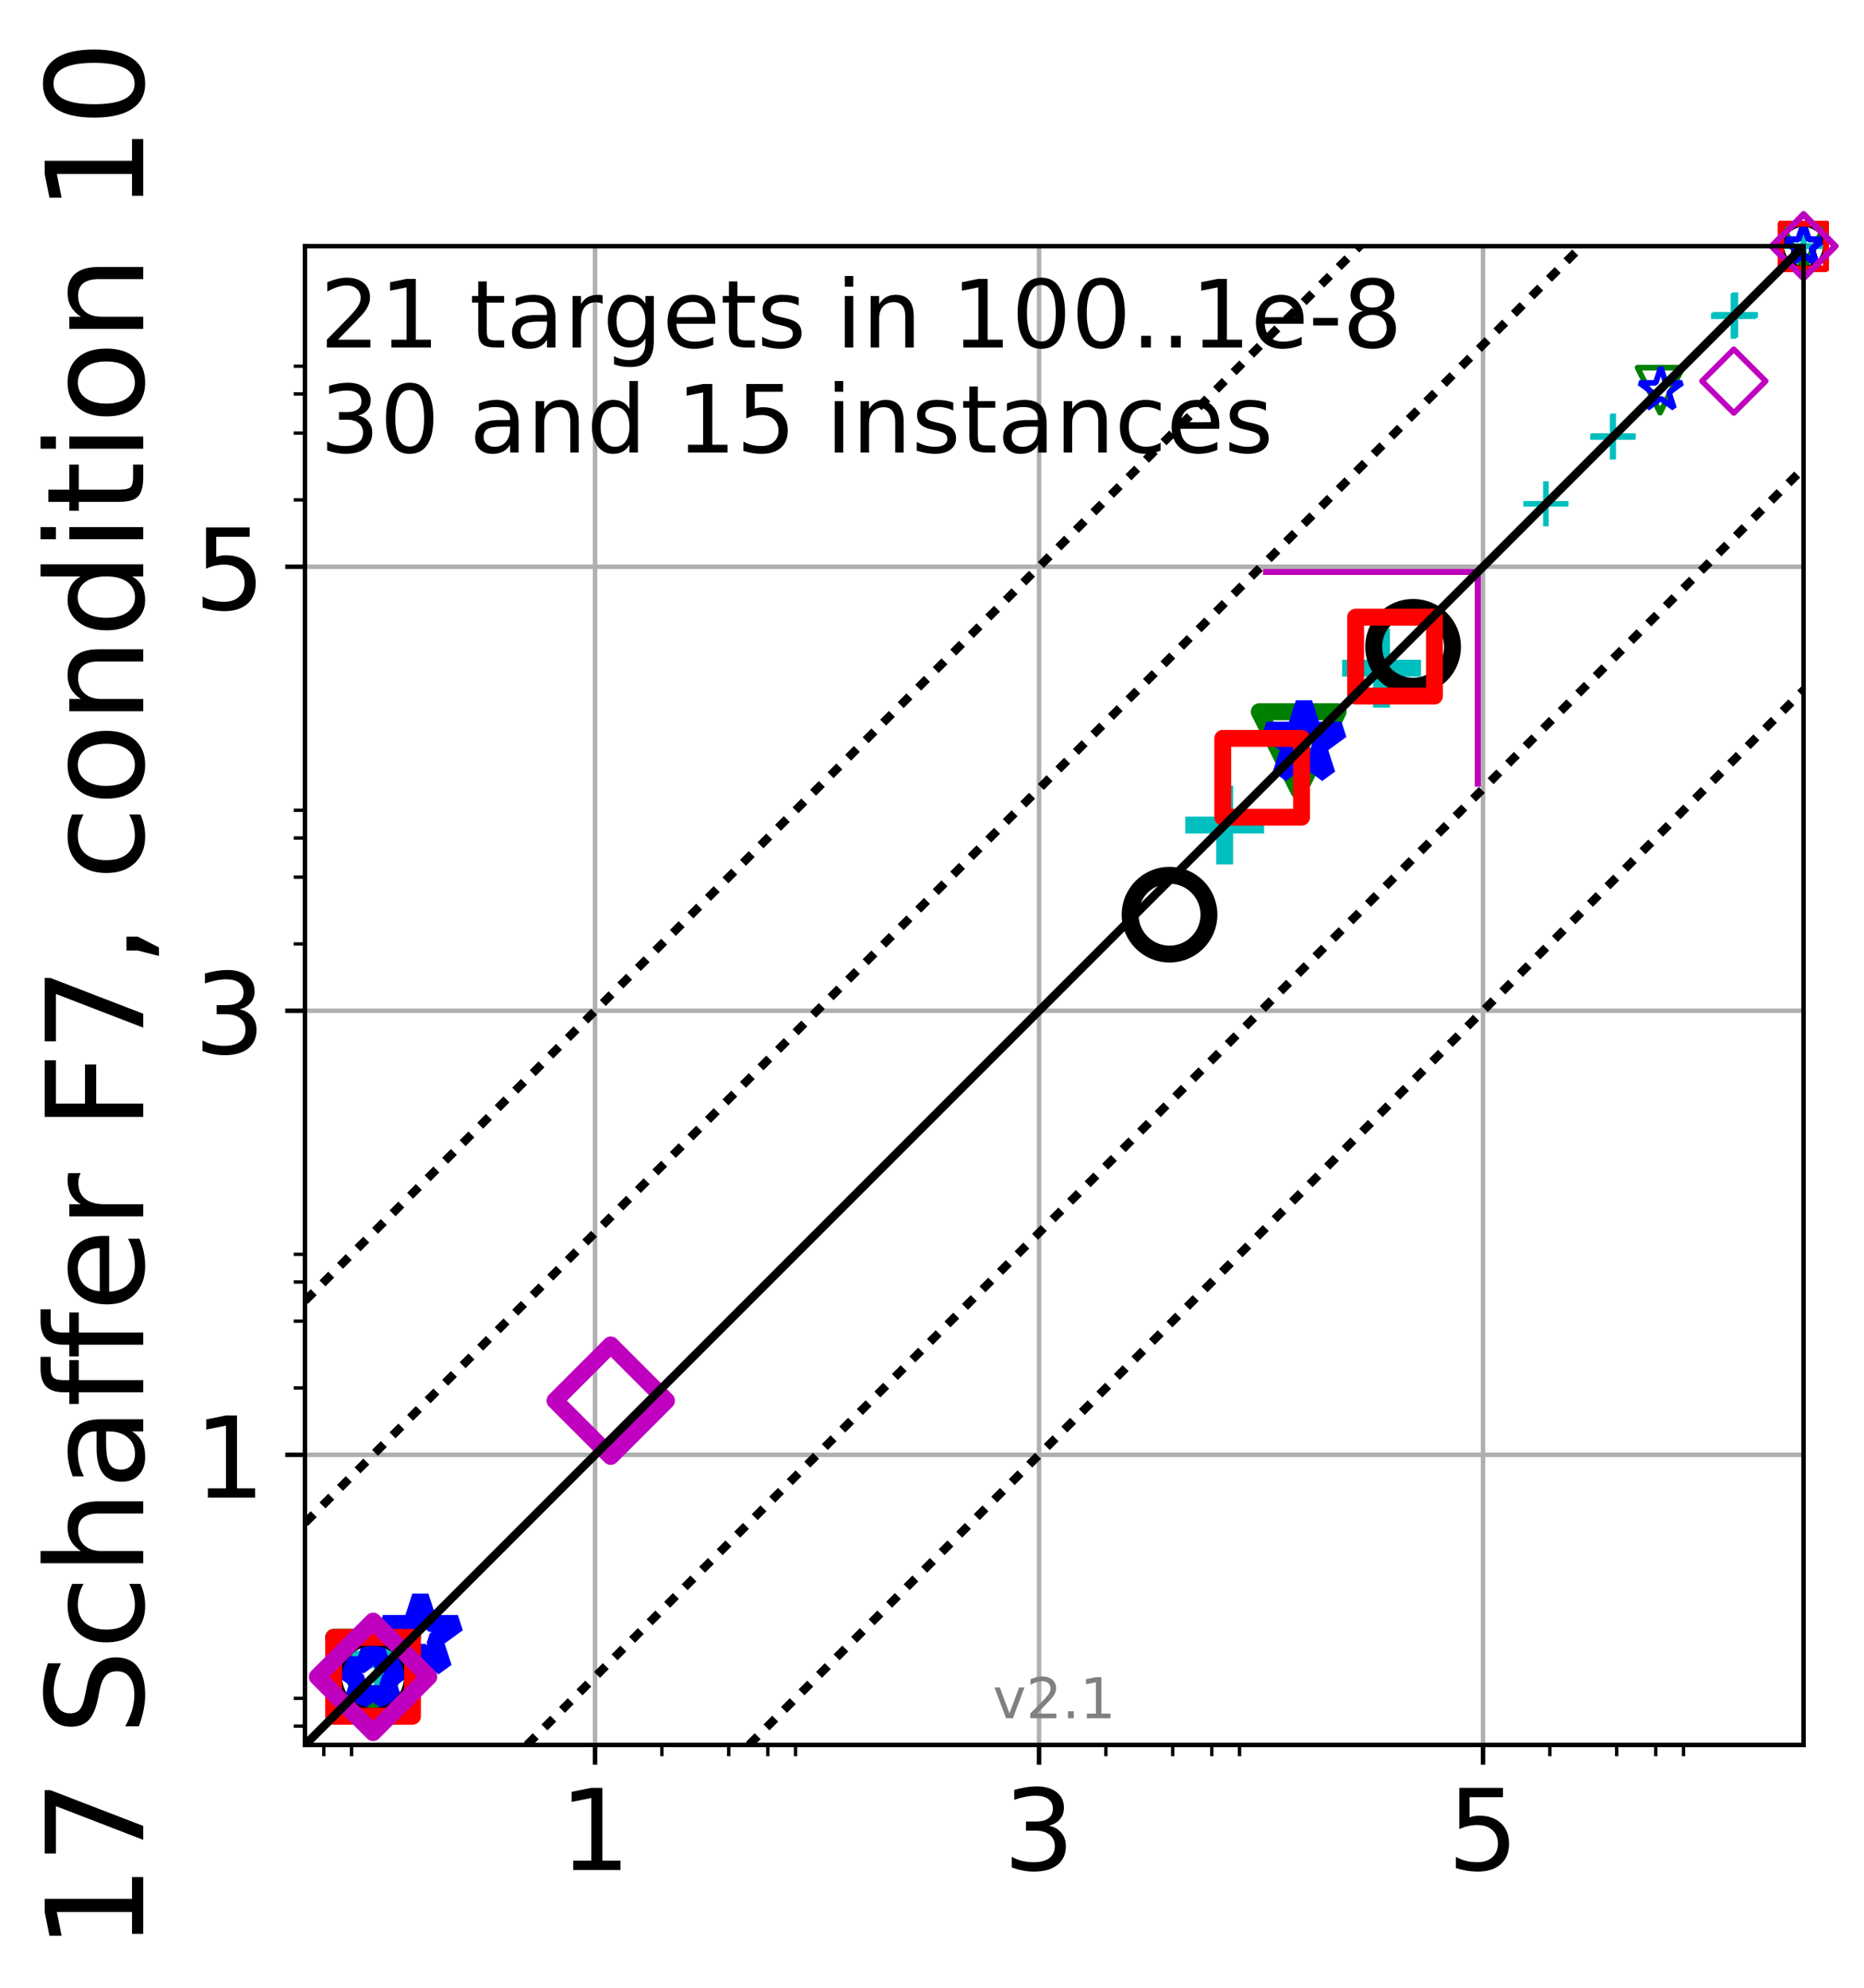<?xml version="1.0" encoding="utf-8" standalone="no"?>
<!DOCTYPE svg PUBLIC "-//W3C//DTD SVG 1.1//EN"
  "http://www.w3.org/Graphics/SVG/1.1/DTD/svg11.dtd">
<!-- Created with matplotlib (http://matplotlib.org/) -->
<svg height="353pt" version="1.1" viewBox="0 0 331 353" width="331pt" xmlns="http://www.w3.org/2000/svg" xmlns:xlink="http://www.w3.org/1999/xlink">
 <defs>
  <style type="text/css">
*{stroke-linecap:butt;stroke-linejoin:round;}
  </style>
 </defs>
 <g id="figure_1">
  <g id="patch_1">
   <path d="M 0 353.539 
L 331.464 353.539 
L 331.464 0 
L 0 0 
z
" style="fill:#ffffff;"/>
  </g>
  <g id="axes_1">
   <g id="patch_2">
    <path d="M 54.153 309.825 
L 320.264 309.825 
L 320.264 43.713 
L 54.153 43.713 
z
" style="fill:#ffffff;"/>
   </g>
   <g id="line2d_1">
    <path clip-path="url(#pc242ec0589)" d="M 262.672 138.899 
L 262.672 101.282 
" style="fill:none;stroke:#00bfbf;stroke-linecap:square;stroke-width:1.5;"/>
   </g>
   <g id="line2d_2">
    <path clip-path="url(#pc242ec0589)" d="M 225.056 101.282 
L 262.672 101.282 
" style="fill:none;stroke:#00bfbf;stroke-linecap:square;stroke-width:1.5;"/>
   </g>
   <g id="line2d_3">
    <path clip-path="url(#pc242ec0589)" d="M 262.667 138.912 
L 262.667 101.295 
" style="fill:none;stroke:#008000;stroke-linecap:square;stroke-width:1.5;"/>
   </g>
   <g id="line2d_4">
    <path clip-path="url(#pc242ec0589)" d="M 225.051 101.295 
L 262.667 101.295 
" style="fill:none;stroke:#008000;stroke-linecap:square;stroke-width:1.5;"/>
   </g>
   <g id="line2d_5">
    <path clip-path="url(#pc242ec0589)" d="M 262.685 138.93 
L 262.685 101.314 
" style="fill:none;stroke:#0000ff;stroke-linecap:square;stroke-width:1.5;"/>
   </g>
   <g id="line2d_6">
    <path clip-path="url(#pc242ec0589)" d="M 225.069 101.314 
L 262.685 101.314 
" style="fill:none;stroke:#0000ff;stroke-linecap:square;stroke-width:1.5;"/>
   </g>
   <g id="line2d_7">
    <path clip-path="url(#pc242ec0589)" d="M 262.686 138.924 
L 262.686 101.308 
" style="fill:none;stroke:#000000;stroke-linecap:square;stroke-width:1.5;"/>
   </g>
   <g id="line2d_8">
    <path clip-path="url(#pc242ec0589)" d="M 225.07 101.308 
L 262.686 101.308 
" style="fill:none;stroke:#000000;stroke-linecap:square;stroke-width:1.5;"/>
   </g>
   <g id="line2d_9">
    <path clip-path="url(#pc242ec0589)" d="M 262.68 138.913 
L 262.68 101.297 
" style="fill:none;stroke:#ff0000;stroke-linecap:square;stroke-width:1.5;"/>
   </g>
   <g id="line2d_10">
    <path clip-path="url(#pc242ec0589)" d="M 225.064 101.297 
L 262.68 101.297 
" style="fill:none;stroke:#ff0000;stroke-linecap:square;stroke-width:1.5;"/>
   </g>
   <g id="line2d_11">
    <path clip-path="url(#pc242ec0589)" d="M 262.681 138.926 
L 262.681 101.31 
" style="fill:none;stroke:#bf00bf;stroke-linecap:square;stroke-width:1.5;"/>
   </g>
   <g id="line2d_12">
    <path clip-path="url(#pc242ec0589)" d="M 225.065 101.31 
L 262.681 101.31 
" style="fill:none;stroke:#bf00bf;stroke-linecap:square;stroke-width:1.5;"/>
   </g>
   <g id="matplotlib.axis_1">
    <g id="xtick_1">
     <g id="line2d_13">
      <path clip-path="url(#pc242ec0589)" d="M 105.669 309.825 
L 105.669 43.713 
" style="fill:none;stroke:#b0b0b0;stroke-linecap:square;stroke-width:0.8;"/>
     </g>
     <g id="line2d_14">
      <defs>
       <path d="M 0 0 
L 0 3.5 
" id="m152aec71dd" style="stroke:#000000;stroke-width:0.8;"/>
      </defs>
      <g>
       <use style="stroke:#000000;stroke-width:0.8;" x="105.669" xlink:href="#m152aec71dd" y="309.825"/>
      </g>
     </g>
     <g id="text_1">
      <!-- 1 -->
      <defs>
       <path d="M 12.406 8.297 
L 28.516 8.297 
L 28.516 63.922 
L 10.984 60.406 
L 10.984 69.391 
L 28.422 72.906 
L 38.281 72.906 
L 38.281 8.297 
L 54.391 8.297 
L 54.391 0 
L 12.406 0 
z
" id="DejaVuSans-31"/>
      </defs>
      <g transform="translate(99.306 332.022)scale(0.2 -0.2)">
       <use xlink:href="#DejaVuSans-31"/>
      </g>
     </g>
    </g>
    <g id="xtick_2">
     <g id="line2d_15">
      <path clip-path="url(#pc242ec0589)" d="M 184.509 309.825 
L 184.509 43.713 
" style="fill:none;stroke:#b0b0b0;stroke-linecap:square;stroke-width:0.8;"/>
     </g>
     <g id="line2d_16">
      <g>
       <use style="stroke:#000000;stroke-width:0.8;" x="184.509" xlink:href="#m152aec71dd" y="309.825"/>
      </g>
     </g>
     <g id="text_2">
      <!-- 3 -->
      <defs>
       <path d="M 40.578 39.312 
Q 47.656 37.797 51.625 33 
Q 55.609 28.219 55.609 21.188 
Q 55.609 10.406 48.188 4.484 
Q 40.766 -1.422 27.094 -1.422 
Q 22.516 -1.422 17.656 -0.516 
Q 12.797 0.391 7.625 2.203 
L 7.625 11.719 
Q 11.719 9.328 16.594 8.109 
Q 21.484 6.891 26.812 6.891 
Q 36.078 6.891 40.938 10.547 
Q 45.797 14.203 45.797 21.188 
Q 45.797 27.641 41.281 31.266 
Q 36.766 34.906 28.719 34.906 
L 20.219 34.906 
L 20.219 43.016 
L 29.109 43.016 
Q 36.375 43.016 40.234 45.922 
Q 44.094 48.828 44.094 54.297 
Q 44.094 59.906 40.109 62.906 
Q 36.141 65.922 28.719 65.922 
Q 24.656 65.922 20.016 65.031 
Q 15.375 64.156 9.812 62.312 
L 9.812 71.094 
Q 15.438 72.656 20.344 73.438 
Q 25.25 74.219 29.594 74.219 
Q 40.828 74.219 47.359 69.109 
Q 53.906 64.016 53.906 55.328 
Q 53.906 49.266 50.438 45.094 
Q 46.969 40.922 40.578 39.312 
" id="DejaVuSans-33"/>
      </defs>
      <g transform="translate(178.146 332.022)scale(0.2 -0.2)">
       <use xlink:href="#DejaVuSans-33"/>
      </g>
     </g>
    </g>
    <g id="xtick_3">
     <g id="line2d_17">
      <path clip-path="url(#pc242ec0589)" d="M 263.349 309.825 
L 263.349 43.713 
" style="fill:none;stroke:#b0b0b0;stroke-linecap:square;stroke-width:0.8;"/>
     </g>
     <g id="line2d_18">
      <g>
       <use style="stroke:#000000;stroke-width:0.8;" x="263.349" xlink:href="#m152aec71dd" y="309.825"/>
      </g>
     </g>
     <g id="text_3">
      <!-- 5 -->
      <defs>
       <path d="M 10.797 72.906 
L 49.516 72.906 
L 49.516 64.594 
L 19.828 64.594 
L 19.828 46.734 
Q 21.969 47.469 24.109 47.828 
Q 26.266 48.188 28.422 48.188 
Q 40.625 48.188 47.75 41.5 
Q 54.891 34.812 54.891 23.391 
Q 54.891 11.625 47.562 5.094 
Q 40.234 -1.422 26.906 -1.422 
Q 22.312 -1.422 17.547 -0.641 
Q 12.797 0.141 7.719 1.703 
L 7.719 11.625 
Q 12.109 9.234 16.797 8.062 
Q 21.484 6.891 26.703 6.891 
Q 35.156 6.891 40.078 11.328 
Q 45.016 15.766 45.016 23.391 
Q 45.016 31 40.078 35.438 
Q 35.156 39.891 26.703 39.891 
Q 22.75 39.891 18.812 39.016 
Q 14.891 38.141 10.797 36.281 
z
" id="DejaVuSans-35"/>
      </defs>
      <g transform="translate(256.986 332.022)scale(0.2 -0.2)">
       <use xlink:href="#DejaVuSans-35"/>
      </g>
     </g>
    </g>
    <g id="xtick_4">
     <g id="line2d_19">
      <defs>
       <path d="M 0 0 
L 0 2 
" id="md5c4f87f96" style="stroke:#000000;stroke-width:0.6;"/>
      </defs>
      <g>
       <use style="stroke:#000000;stroke-width:0.6;" x="57.503" xlink:href="#md5c4f87f96" y="309.825"/>
      </g>
     </g>
    </g>
    <g id="xtick_5">
     <g id="line2d_20">
      <g>
       <use style="stroke:#000000;stroke-width:0.6;" x="62.428" xlink:href="#md5c4f87f96" y="309.825"/>
      </g>
     </g>
    </g>
    <g id="xtick_6">
     <g id="line2d_21">
      <g>
       <use style="stroke:#000000;stroke-width:0.6;" x="117.535" xlink:href="#md5c4f87f96" y="309.825"/>
      </g>
     </g>
    </g>
    <g id="xtick_7">
     <g id="line2d_22">
      <g>
       <use style="stroke:#000000;stroke-width:0.6;" x="129.402" xlink:href="#md5c4f87f96" y="309.825"/>
      </g>
     </g>
    </g>
    <g id="xtick_8">
     <g id="line2d_23">
      <g>
       <use style="stroke:#000000;stroke-width:0.6;" x="136.343" xlink:href="#md5c4f87f96" y="309.825"/>
      </g>
     </g>
    </g>
    <g id="xtick_9">
     <g id="line2d_24">
      <g>
       <use style="stroke:#000000;stroke-width:0.6;" x="141.268" xlink:href="#md5c4f87f96" y="309.825"/>
      </g>
     </g>
    </g>
    <g id="xtick_10">
     <g id="line2d_25">
      <g>
       <use style="stroke:#000000;stroke-width:0.6;" x="196.375" xlink:href="#md5c4f87f96" y="309.825"/>
      </g>
     </g>
    </g>
    <g id="xtick_11">
     <g id="line2d_26">
      <g>
       <use style="stroke:#000000;stroke-width:0.6;" x="208.242" xlink:href="#md5c4f87f96" y="309.825"/>
      </g>
     </g>
    </g>
    <g id="xtick_12">
     <g id="line2d_27">
      <g>
       <use style="stroke:#000000;stroke-width:0.6;" x="215.183" xlink:href="#md5c4f87f96" y="309.825"/>
      </g>
     </g>
    </g>
    <g id="xtick_13">
     <g id="line2d_28">
      <g>
       <use style="stroke:#000000;stroke-width:0.6;" x="220.108" xlink:href="#md5c4f87f96" y="309.825"/>
      </g>
     </g>
    </g>
    <g id="xtick_14">
     <g id="line2d_29">
      <g>
       <use style="stroke:#000000;stroke-width:0.6;" x="275.215" xlink:href="#md5c4f87f96" y="309.825"/>
      </g>
     </g>
    </g>
    <g id="xtick_15">
     <g id="line2d_30">
      <g>
       <use style="stroke:#000000;stroke-width:0.6;" x="287.082" xlink:href="#md5c4f87f96" y="309.825"/>
      </g>
     </g>
    </g>
    <g id="xtick_16">
     <g id="line2d_31">
      <g>
       <use style="stroke:#000000;stroke-width:0.6;" x="294.023" xlink:href="#md5c4f87f96" y="309.825"/>
      </g>
     </g>
    </g>
    <g id="xtick_17">
     <g id="line2d_32">
      <g>
       <use style="stroke:#000000;stroke-width:0.6;" x="298.949" xlink:href="#md5c4f87f96" y="309.825"/>
      </g>
     </g>
    </g>
   </g>
   <g id="matplotlib.axis_2">
    <g id="ytick_1">
     <g id="line2d_33">
      <path clip-path="url(#pc242ec0589)" d="M 54.153 258.309 
L 320.264 258.309 
" style="fill:none;stroke:#b0b0b0;stroke-linecap:square;stroke-width:0.8;"/>
     </g>
     <g id="line2d_34">
      <defs>
       <path d="M 0 0 
L -3.5 0 
" id="m7bc0beac89" style="stroke:#000000;stroke-width:0.8;"/>
      </defs>
      <g>
       <use style="stroke:#000000;stroke-width:0.8;" x="54.153" xlink:href="#m7bc0beac89" y="258.309"/>
      </g>
     </g>
     <g id="text_4">
      <!-- 1 -->
      <g transform="translate(34.428 265.908)scale(0.2 -0.2)">
       <use xlink:href="#DejaVuSans-31"/>
      </g>
     </g>
    </g>
    <g id="ytick_2">
     <g id="line2d_35">
      <path clip-path="url(#pc242ec0589)" d="M 54.153 179.469 
L 320.264 179.469 
" style="fill:none;stroke:#b0b0b0;stroke-linecap:square;stroke-width:0.8;"/>
     </g>
     <g id="line2d_36">
      <g>
       <use style="stroke:#000000;stroke-width:0.8;" x="54.153" xlink:href="#m7bc0beac89" y="179.469"/>
      </g>
     </g>
     <g id="text_5">
      <!-- 3 -->
      <g transform="translate(34.428 187.068)scale(0.2 -0.2)">
       <use xlink:href="#DejaVuSans-33"/>
      </g>
     </g>
    </g>
    <g id="ytick_3">
     <g id="line2d_37">
      <path clip-path="url(#pc242ec0589)" d="M 54.153 100.629 
L 320.264 100.629 
" style="fill:none;stroke:#b0b0b0;stroke-linecap:square;stroke-width:0.8;"/>
     </g>
     <g id="line2d_38">
      <g>
       <use style="stroke:#000000;stroke-width:0.8;" x="54.153" xlink:href="#m7bc0beac89" y="100.629"/>
      </g>
     </g>
     <g id="text_6">
      <!-- 5 -->
      <g transform="translate(34.428 108.228)scale(0.2 -0.2)">
       <use xlink:href="#DejaVuSans-35"/>
      </g>
     </g>
    </g>
    <g id="ytick_4">
     <g id="line2d_39">
      <defs>
       <path d="M 0 0 
L -2 0 
" id="mac10d18bbb" style="stroke:#000000;stroke-width:0.6;"/>
      </defs>
      <g>
       <use style="stroke:#000000;stroke-width:0.6;" x="54.153" xlink:href="#mac10d18bbb" y="306.475"/>
      </g>
     </g>
    </g>
    <g id="ytick_5">
     <g id="line2d_40">
      <g>
       <use style="stroke:#000000;stroke-width:0.6;" x="54.153" xlink:href="#mac10d18bbb" y="301.55"/>
      </g>
     </g>
    </g>
    <g id="ytick_6">
     <g id="line2d_41">
      <g>
       <use style="stroke:#000000;stroke-width:0.6;" x="54.153" xlink:href="#mac10d18bbb" y="246.443"/>
      </g>
     </g>
    </g>
    <g id="ytick_7">
     <g id="line2d_42">
      <g>
       <use style="stroke:#000000;stroke-width:0.6;" x="54.153" xlink:href="#mac10d18bbb" y="234.576"/>
      </g>
     </g>
    </g>
    <g id="ytick_8">
     <g id="line2d_43">
      <g>
       <use style="stroke:#000000;stroke-width:0.6;" x="54.153" xlink:href="#mac10d18bbb" y="227.635"/>
      </g>
     </g>
    </g>
    <g id="ytick_9">
     <g id="line2d_44">
      <g>
       <use style="stroke:#000000;stroke-width:0.6;" x="54.153" xlink:href="#mac10d18bbb" y="222.71"/>
      </g>
     </g>
    </g>
    <g id="ytick_10">
     <g id="line2d_45">
      <g>
       <use style="stroke:#000000;stroke-width:0.6;" x="54.153" xlink:href="#mac10d18bbb" y="167.603"/>
      </g>
     </g>
    </g>
    <g id="ytick_11">
     <g id="line2d_46">
      <g>
       <use style="stroke:#000000;stroke-width:0.6;" x="54.153" xlink:href="#mac10d18bbb" y="155.736"/>
      </g>
     </g>
    </g>
    <g id="ytick_12">
     <g id="line2d_47">
      <g>
       <use style="stroke:#000000;stroke-width:0.6;" x="54.153" xlink:href="#mac10d18bbb" y="148.795"/>
      </g>
     </g>
    </g>
    <g id="ytick_13">
     <g id="line2d_48">
      <g>
       <use style="stroke:#000000;stroke-width:0.6;" x="54.153" xlink:href="#mac10d18bbb" y="143.869"/>
      </g>
     </g>
    </g>
    <g id="ytick_14">
     <g id="line2d_49">
      <g>
       <use style="stroke:#000000;stroke-width:0.6;" x="54.153" xlink:href="#mac10d18bbb" y="88.763"/>
      </g>
     </g>
    </g>
    <g id="ytick_15">
     <g id="line2d_50">
      <g>
       <use style="stroke:#000000;stroke-width:0.6;" x="54.153" xlink:href="#mac10d18bbb" y="76.896"/>
      </g>
     </g>
    </g>
    <g id="ytick_16">
     <g id="line2d_51">
      <g>
       <use style="stroke:#000000;stroke-width:0.6;" x="54.153" xlink:href="#mac10d18bbb" y="69.954"/>
      </g>
     </g>
    </g>
    <g id="ytick_17">
     <g id="line2d_52">
      <g>
       <use style="stroke:#000000;stroke-width:0.6;" x="54.153" xlink:href="#mac10d18bbb" y="65.029"/>
      </g>
     </g>
    </g>
    <g id="text_7">
     <!-- 17 Schaffer F7, condition 10 -->
     <defs>
      <path d="M 8.203 72.906 
L 55.078 72.906 
L 55.078 68.703 
L 28.609 0 
L 18.312 0 
L 43.219 64.594 
L 8.203 64.594 
z
" id="DejaVuSans-37"/>
      <path id="DejaVuSans-20"/>
      <path d="M 53.516 70.516 
L 53.516 60.891 
Q 47.906 63.578 42.922 64.891 
Q 37.938 66.219 33.297 66.219 
Q 25.25 66.219 20.875 63.094 
Q 16.5 59.969 16.5 54.203 
Q 16.5 49.359 19.406 46.891 
Q 22.312 44.438 30.422 42.922 
L 36.375 41.703 
Q 47.406 39.594 52.656 34.297 
Q 57.906 29 57.906 20.125 
Q 57.906 9.516 50.797 4.047 
Q 43.703 -1.422 29.984 -1.422 
Q 24.812 -1.422 18.969 -0.25 
Q 13.141 0.922 6.891 3.219 
L 6.891 13.375 
Q 12.891 10.016 18.656 8.297 
Q 24.422 6.594 29.984 6.594 
Q 38.422 6.594 43.016 9.906 
Q 47.609 13.234 47.609 19.391 
Q 47.609 24.75 44.312 27.781 
Q 41.016 30.812 33.5 32.328 
L 27.484 33.5 
Q 16.453 35.688 11.516 40.375 
Q 6.594 45.062 6.594 53.422 
Q 6.594 63.094 13.406 68.656 
Q 20.219 74.219 32.172 74.219 
Q 37.312 74.219 42.625 73.281 
Q 47.953 72.359 53.516 70.516 
" id="DejaVuSans-53"/>
      <path d="M 48.781 52.594 
L 48.781 44.188 
Q 44.969 46.297 41.141 47.344 
Q 37.312 48.391 33.406 48.391 
Q 24.656 48.391 19.812 42.844 
Q 14.984 37.312 14.984 27.297 
Q 14.984 17.281 19.812 11.734 
Q 24.656 6.203 33.406 6.203 
Q 37.312 6.203 41.141 7.25 
Q 44.969 8.297 48.781 10.406 
L 48.781 2.094 
Q 45.016 0.344 40.984 -0.531 
Q 36.969 -1.422 32.422 -1.422 
Q 20.062 -1.422 12.781 6.344 
Q 5.516 14.109 5.516 27.297 
Q 5.516 40.672 12.859 48.328 
Q 20.219 56 33.016 56 
Q 37.156 56 41.109 55.141 
Q 45.062 54.297 48.781 52.594 
" id="DejaVuSans-63"/>
      <path d="M 54.891 33.016 
L 54.891 0 
L 45.906 0 
L 45.906 32.719 
Q 45.906 40.484 42.875 44.328 
Q 39.844 48.188 33.797 48.188 
Q 26.516 48.188 22.312 43.547 
Q 18.109 38.922 18.109 30.906 
L 18.109 0 
L 9.078 0 
L 9.078 75.984 
L 18.109 75.984 
L 18.109 46.188 
Q 21.344 51.125 25.703 53.562 
Q 30.078 56 35.797 56 
Q 45.219 56 50.047 50.172 
Q 54.891 44.344 54.891 33.016 
" id="DejaVuSans-68"/>
      <path d="M 34.281 27.484 
Q 23.391 27.484 19.188 25 
Q 14.984 22.516 14.984 16.5 
Q 14.984 11.719 18.141 8.906 
Q 21.297 6.109 26.703 6.109 
Q 34.188 6.109 38.703 11.406 
Q 43.219 16.703 43.219 25.484 
L 43.219 27.484 
z
M 52.203 31.203 
L 52.203 0 
L 43.219 0 
L 43.219 8.297 
Q 40.141 3.328 35.547 0.953 
Q 30.953 -1.422 24.312 -1.422 
Q 15.922 -1.422 10.953 3.297 
Q 6 8.016 6 15.922 
Q 6 25.141 12.172 29.828 
Q 18.359 34.516 30.609 34.516 
L 43.219 34.516 
L 43.219 35.406 
Q 43.219 41.609 39.141 45 
Q 35.062 48.391 27.688 48.391 
Q 23 48.391 18.547 47.266 
Q 14.109 46.141 10.016 43.891 
L 10.016 52.203 
Q 14.938 54.109 19.578 55.047 
Q 24.219 56 28.609 56 
Q 40.484 56 46.344 49.844 
Q 52.203 43.703 52.203 31.203 
" id="DejaVuSans-61"/>
      <path d="M 37.109 75.984 
L 37.109 68.5 
L 28.516 68.5 
Q 23.688 68.5 21.797 66.547 
Q 19.922 64.594 19.922 59.516 
L 19.922 54.688 
L 34.719 54.688 
L 34.719 47.703 
L 19.922 47.703 
L 19.922 0 
L 10.891 0 
L 10.891 47.703 
L 2.297 47.703 
L 2.297 54.688 
L 10.891 54.688 
L 10.891 58.5 
Q 10.891 67.625 15.141 71.797 
Q 19.391 75.984 28.609 75.984 
z
" id="DejaVuSans-66"/>
      <path d="M 56.203 29.594 
L 56.203 25.203 
L 14.891 25.203 
Q 15.484 15.922 20.484 11.062 
Q 25.484 6.203 34.422 6.203 
Q 39.594 6.203 44.453 7.469 
Q 49.312 8.734 54.109 11.281 
L 54.109 2.781 
Q 49.266 0.734 44.188 -0.344 
Q 39.109 -1.422 33.891 -1.422 
Q 20.797 -1.422 13.156 6.188 
Q 5.516 13.812 5.516 26.812 
Q 5.516 40.234 12.766 48.109 
Q 20.016 56 32.328 56 
Q 43.359 56 49.781 48.891 
Q 56.203 41.797 56.203 29.594 
M 47.219 32.234 
Q 47.125 39.594 43.094 43.984 
Q 39.062 48.391 32.422 48.391 
Q 24.906 48.391 20.391 44.141 
Q 15.875 39.891 15.188 32.172 
z
" id="DejaVuSans-65"/>
      <path d="M 41.109 46.297 
Q 39.594 47.172 37.812 47.578 
Q 36.031 48 33.891 48 
Q 26.266 48 22.188 43.047 
Q 18.109 38.094 18.109 28.812 
L 18.109 0 
L 9.078 0 
L 9.078 54.688 
L 18.109 54.688 
L 18.109 46.188 
Q 20.953 51.172 25.484 53.578 
Q 30.031 56 36.531 56 
Q 37.453 56 38.578 55.875 
Q 39.703 55.766 41.062 55.516 
z
" id="DejaVuSans-72"/>
      <path d="M 9.812 72.906 
L 51.703 72.906 
L 51.703 64.594 
L 19.672 64.594 
L 19.672 43.109 
L 48.578 43.109 
L 48.578 34.812 
L 19.672 34.812 
L 19.672 0 
L 9.812 0 
z
" id="DejaVuSans-46"/>
      <path d="M 11.719 12.406 
L 22.016 12.406 
L 22.016 4 
L 14.016 -11.625 
L 7.719 -11.625 
L 11.719 4 
z
" id="DejaVuSans-2c"/>
      <path d="M 30.609 48.391 
Q 23.391 48.391 19.188 42.75 
Q 14.984 37.109 14.984 27.297 
Q 14.984 17.484 19.156 11.844 
Q 23.344 6.203 30.609 6.203 
Q 37.797 6.203 41.984 11.859 
Q 46.188 17.531 46.188 27.297 
Q 46.188 37.016 41.984 42.703 
Q 37.797 48.391 30.609 48.391 
M 30.609 56 
Q 42.328 56 49.016 48.375 
Q 55.719 40.766 55.719 27.297 
Q 55.719 13.875 49.016 6.219 
Q 42.328 -1.422 30.609 -1.422 
Q 18.844 -1.422 12.172 6.219 
Q 5.516 13.875 5.516 27.297 
Q 5.516 40.766 12.172 48.375 
Q 18.844 56 30.609 56 
" id="DejaVuSans-6f"/>
      <path d="M 54.891 33.016 
L 54.891 0 
L 45.906 0 
L 45.906 32.719 
Q 45.906 40.484 42.875 44.328 
Q 39.844 48.188 33.797 48.188 
Q 26.516 48.188 22.312 43.547 
Q 18.109 38.922 18.109 30.906 
L 18.109 0 
L 9.078 0 
L 9.078 54.688 
L 18.109 54.688 
L 18.109 46.188 
Q 21.344 51.125 25.703 53.562 
Q 30.078 56 35.797 56 
Q 45.219 56 50.047 50.172 
Q 54.891 44.344 54.891 33.016 
" id="DejaVuSans-6e"/>
      <path d="M 45.406 46.391 
L 45.406 75.984 
L 54.391 75.984 
L 54.391 0 
L 45.406 0 
L 45.406 8.203 
Q 42.578 3.328 38.25 0.953 
Q 33.938 -1.422 27.875 -1.422 
Q 17.969 -1.422 11.734 6.484 
Q 5.516 14.406 5.516 27.297 
Q 5.516 40.188 11.734 48.094 
Q 17.969 56 27.875 56 
Q 33.938 56 38.25 53.625 
Q 42.578 51.266 45.406 46.391 
M 14.797 27.297 
Q 14.797 17.391 18.875 11.75 
Q 22.953 6.109 30.078 6.109 
Q 37.203 6.109 41.297 11.75 
Q 45.406 17.391 45.406 27.297 
Q 45.406 37.203 41.297 42.844 
Q 37.203 48.484 30.078 48.484 
Q 22.953 48.484 18.875 42.844 
Q 14.797 37.203 14.797 27.297 
" id="DejaVuSans-64"/>
      <path d="M 9.422 54.688 
L 18.406 54.688 
L 18.406 0 
L 9.422 0 
z
M 9.422 75.984 
L 18.406 75.984 
L 18.406 64.594 
L 9.422 64.594 
z
" id="DejaVuSans-69"/>
      <path d="M 18.312 70.219 
L 18.312 54.688 
L 36.812 54.688 
L 36.812 47.703 
L 18.312 47.703 
L 18.312 18.016 
Q 18.312 11.328 20.141 9.422 
Q 21.969 7.516 27.594 7.516 
L 36.812 7.516 
L 36.812 0 
L 27.594 0 
Q 17.188 0 13.234 3.875 
Q 9.281 7.766 9.281 18.016 
L 9.281 47.703 
L 2.688 47.703 
L 2.688 54.688 
L 9.281 54.688 
L 9.281 70.219 
z
" id="DejaVuSans-74"/>
      <path d="M 31.781 66.406 
Q 24.172 66.406 20.328 58.906 
Q 16.5 51.422 16.5 36.375 
Q 16.5 21.391 20.328 13.891 
Q 24.172 6.391 31.781 6.391 
Q 39.453 6.391 43.281 13.891 
Q 47.125 21.391 47.125 36.375 
Q 47.125 51.422 43.281 58.906 
Q 39.453 66.406 31.781 66.406 
M 31.781 74.219 
Q 44.047 74.219 50.516 64.516 
Q 56.984 54.828 56.984 36.375 
Q 56.984 17.969 50.516 8.266 
Q 44.047 -1.422 31.781 -1.422 
Q 19.531 -1.422 13.062 8.266 
Q 6.594 17.969 6.594 36.375 
Q 6.594 54.828 13.062 64.516 
Q 19.531 74.219 31.781 74.219 
" id="DejaVuSans-30"/>
     </defs>
     <g transform="translate(25.436 346.339)rotate(-90)scale(0.24 -0.24)">
      <use xlink:href="#DejaVuSans-31"/>
      <use x="63.623" xlink:href="#DejaVuSans-37"/>
      <use x="127.246" xlink:href="#DejaVuSans-20"/>
      <use x="159.033" xlink:href="#DejaVuSans-53"/>
      <use x="222.51" xlink:href="#DejaVuSans-63"/>
      <use x="277.49" xlink:href="#DejaVuSans-68"/>
      <use x="340.869" xlink:href="#DejaVuSans-61"/>
      <use x="402.148" xlink:href="#DejaVuSans-66"/>
      <use x="437.354" xlink:href="#DejaVuSans-66"/>
      <use x="472.559" xlink:href="#DejaVuSans-65"/>
      <use x="534.082" xlink:href="#DejaVuSans-72"/>
      <use x="575.195" xlink:href="#DejaVuSans-20"/>
      <use x="606.982" xlink:href="#DejaVuSans-46"/>
      <use x="664.502" xlink:href="#DejaVuSans-37"/>
      <use x="728.125" xlink:href="#DejaVuSans-2c"/>
      <use x="759.912" xlink:href="#DejaVuSans-20"/>
      <use x="791.699" xlink:href="#DejaVuSans-63"/>
      <use x="846.68" xlink:href="#DejaVuSans-6f"/>
      <use x="907.861" xlink:href="#DejaVuSans-6e"/>
      <use x="971.24" xlink:href="#DejaVuSans-64"/>
      <use x="1034.717" xlink:href="#DejaVuSans-69"/>
      <use x="1062.5" xlink:href="#DejaVuSans-74"/>
      <use x="1101.709" xlink:href="#DejaVuSans-69"/>
      <use x="1129.492" xlink:href="#DejaVuSans-6f"/>
      <use x="1190.674" xlink:href="#DejaVuSans-6e"/>
      <use x="1254.053" xlink:href="#DejaVuSans-20"/>
      <use x="1285.84" xlink:href="#DejaVuSans-31"/>
      <use x="1349.463" xlink:href="#DejaVuSans-30"/>
     </g>
    </g>
   </g>
   <g id="line2d_53">
    <defs>
     <path d="M -7 0 
L 7 0 
M 0 7 
L 0 -7 
" id="mc8c40000ae" style="stroke:#00bfbf;stroke-width:3;"/>
    </defs>
    <g>
     <use style="fill:none;stroke:#00bfbf;stroke-width:3;" x="67.88" xlink:href="#mc8c40000ae" y="294.608"/>
     <use style="fill:none;stroke:#00bfbf;stroke-width:3;" x="217.472" xlink:href="#mc8c40000ae" y="146.49"/>
     <use style="fill:none;stroke:#00bfbf;stroke-width:3;" x="245.328" xlink:href="#mc8c40000ae" y="118.641"/>
    </g>
   </g>
   <g id="line2d_54">
    <defs>
     <path d="M -4 0 
L 4 0 
M 0 4 
L 0 -4 
" id="m623b7f60fa" style="stroke:#00bfbf;"/>
    </defs>
    <g>
     <use style="fill:none;stroke:#00bfbf;" x="274.512" xlink:href="#m623b7f60fa" y="89.452"/>
     <use style="fill:none;stroke:#00bfbf;" x="286.379" xlink:href="#m623b7f60fa" y="77.592"/>
     <use style="fill:none;stroke:#00bfbf;" x="286.466" xlink:href="#m623b7f60fa" y="77.424"/>
     <use style="fill:none;stroke:#00bfbf;" x="307.831" xlink:href="#m623b7f60fa" y="56.143"/>
     <use style="fill:none;stroke:#00bfbf;" x="307.913" xlink:href="#m623b7f60fa" y="56.018"/>
     <use style="fill:none;stroke:#00bfbf;" x="308.168" xlink:href="#m623b7f60fa" y="55.897"/>
    </g>
   </g>
   <g id="line2d_55">
    <g>
     <use style="fill:none;stroke:#00bfbf;" x="320.264" xlink:href="#m623b7f60fa" y="43.713"/>
     <use style="fill:none;stroke:#00bfbf;" x="320.264" xlink:href="#m623b7f60fa" y="43.713"/>
     <use style="fill:none;stroke:#00bfbf;" x="320.264" xlink:href="#m623b7f60fa" y="43.713"/>
     <use style="fill:none;stroke:#00bfbf;" x="320.264" xlink:href="#m623b7f60fa" y="43.713"/>
     <use style="fill:none;stroke:#00bfbf;" x="320.264" xlink:href="#m623b7f60fa" y="43.713"/>
     <use style="fill:none;stroke:#00bfbf;" x="320.264" xlink:href="#m623b7f60fa" y="43.713"/>
     <use style="fill:none;stroke:#00bfbf;" x="320.264" xlink:href="#m623b7f60fa" y="43.713"/>
     <use style="fill:none;stroke:#00bfbf;" x="320.264" xlink:href="#m623b7f60fa" y="43.713"/>
     <use style="fill:none;stroke:#00bfbf;" x="320.264" xlink:href="#m623b7f60fa" y="43.713"/>
     <use style="fill:none;stroke:#00bfbf;" x="320.264" xlink:href="#m623b7f60fa" y="43.713"/>
     <use style="fill:none;stroke:#00bfbf;" x="320.264" xlink:href="#m623b7f60fa" y="43.713"/>
     <use style="fill:none;stroke:#00bfbf;" x="320.264" xlink:href="#m623b7f60fa" y="43.713"/>
    </g>
   </g>
   <g id="line2d_56">
    <defs>
     <path d="M -0 7 
L 7 -7 
L -7 -7 
z
" id="m3e57dabbfa" style="stroke:#008000;stroke-linejoin:miter;stroke-width:3;"/>
    </defs>
    <g>
     <use style="fill:none;stroke:#008000;stroke-linejoin:miter;stroke-width:3;" x="66.249" xlink:href="#m3e57dabbfa" y="297.729"/>
     <use style="fill:none;stroke:#008000;stroke-linejoin:miter;stroke-width:3;" x="66.249" xlink:href="#m3e57dabbfa" y="297.729"/>
     <use style="fill:none;stroke:#008000;stroke-linejoin:miter;stroke-width:3;" x="230.613" xlink:href="#m3e57dabbfa" y="133.372"/>
    </g>
   </g>
   <g id="line2d_57">
    <defs>
     <path d="M -0 4 
L 4 -4 
L -4 -4 
z
" id="m64b0e7c113" style="stroke:#008000;stroke-linejoin:miter;"/>
    </defs>
    <g>
     <use style="fill:none;stroke:#008000;stroke-linejoin:miter;" x="294.789" xlink:href="#m64b0e7c113" y="69.276"/>
    </g>
   </g>
   <g id="line2d_58">
    <g>
     <use style="fill:none;stroke:#008000;stroke-linejoin:miter;" x="320.264" xlink:href="#m64b0e7c113" y="43.713"/>
     <use style="fill:none;stroke:#008000;stroke-linejoin:miter;" x="320.264" xlink:href="#m64b0e7c113" y="43.713"/>
     <use style="fill:none;stroke:#008000;stroke-linejoin:miter;" x="320.264" xlink:href="#m64b0e7c113" y="43.713"/>
     <use style="fill:none;stroke:#008000;stroke-linejoin:miter;" x="320.264" xlink:href="#m64b0e7c113" y="43.713"/>
     <use style="fill:none;stroke:#008000;stroke-linejoin:miter;" x="320.264" xlink:href="#m64b0e7c113" y="43.713"/>
     <use style="fill:none;stroke:#008000;stroke-linejoin:miter;" x="320.264" xlink:href="#m64b0e7c113" y="43.713"/>
     <use style="fill:none;stroke:#008000;stroke-linejoin:miter;" x="320.264" xlink:href="#m64b0e7c113" y="43.713"/>
     <use style="fill:none;stroke:#008000;stroke-linejoin:miter;" x="320.264" xlink:href="#m64b0e7c113" y="43.713"/>
     <use style="fill:none;stroke:#008000;stroke-linejoin:miter;" x="320.264" xlink:href="#m64b0e7c113" y="43.713"/>
     <use style="fill:none;stroke:#008000;stroke-linejoin:miter;" x="320.264" xlink:href="#m64b0e7c113" y="43.713"/>
     <use style="fill:none;stroke:#008000;stroke-linejoin:miter;" x="320.264" xlink:href="#m64b0e7c113" y="43.713"/>
     <use style="fill:none;stroke:#008000;stroke-linejoin:miter;" x="320.264" xlink:href="#m64b0e7c113" y="43.713"/>
     <use style="fill:none;stroke:#008000;stroke-linejoin:miter;" x="320.264" xlink:href="#m64b0e7c113" y="43.713"/>
     <use style="fill:none;stroke:#008000;stroke-linejoin:miter;" x="320.264" xlink:href="#m64b0e7c113" y="43.713"/>
     <use style="fill:none;stroke:#008000;stroke-linejoin:miter;" x="320.264" xlink:href="#m64b0e7c113" y="43.713"/>
     <use style="fill:none;stroke:#008000;stroke-linejoin:miter;" x="320.264" xlink:href="#m64b0e7c113" y="43.713"/>
     <use style="fill:none;stroke:#008000;stroke-linejoin:miter;" x="320.264" xlink:href="#m64b0e7c113" y="43.713"/>
    </g>
   </g>
   <g id="line2d_59">
    <defs>
     <path d="M 0 -7 
L -1.572 -2.163 
L -6.657 -2.163 
L -2.543 0.826 
L -4.114 5.663 
L -0 2.674 
L 4.114 5.663 
L 2.543 0.826 
L 6.657 -2.163 
L 1.572 -2.163 
z
" id="m401ba753a0" style="stroke:#0000ff;stroke-linejoin:bevel;stroke-width:3;"/>
    </defs>
    <g>
     <use style="fill:none;stroke:#0000ff;stroke-linejoin:bevel;stroke-width:3;" x="66.249" xlink:href="#m401ba753a0" y="297.729"/>
     <use style="fill:none;stroke:#0000ff;stroke-linejoin:bevel;stroke-width:3;" x="74.648" xlink:href="#m401ba753a0" y="290.412"/>
     <use style="fill:none;stroke:#0000ff;stroke-linejoin:bevel;stroke-width:3;" x="231.553" xlink:href="#m401ba753a0" y="131.792"/>
    </g>
   </g>
   <g id="line2d_60">
    <defs>
     <path d="M 0 -4 
L -0.898 -1.236 
L -3.804 -1.236 
L -1.453 0.472 
L -2.351 3.236 
L -0 1.528 
L 2.351 3.236 
L 1.453 0.472 
L 3.804 -1.236 
L 0.898 -1.236 
z
" id="m2bfe6d9bcc" style="stroke:#0000ff;stroke-linejoin:bevel;"/>
    </defs>
    <g>
     <use style="fill:none;stroke:#0000ff;stroke-linejoin:bevel;" x="294.91" xlink:href="#m2bfe6d9bcc" y="69.224"/>
    </g>
   </g>
   <g id="line2d_61">
    <g>
     <use style="fill:none;stroke:#0000ff;stroke-linejoin:bevel;" x="320.264" xlink:href="#m2bfe6d9bcc" y="43.713"/>
     <use style="fill:none;stroke:#0000ff;stroke-linejoin:bevel;" x="320.264" xlink:href="#m2bfe6d9bcc" y="43.713"/>
     <use style="fill:none;stroke:#0000ff;stroke-linejoin:bevel;" x="320.264" xlink:href="#m2bfe6d9bcc" y="43.713"/>
     <use style="fill:none;stroke:#0000ff;stroke-linejoin:bevel;" x="320.264" xlink:href="#m2bfe6d9bcc" y="43.713"/>
     <use style="fill:none;stroke:#0000ff;stroke-linejoin:bevel;" x="320.264" xlink:href="#m2bfe6d9bcc" y="43.713"/>
     <use style="fill:none;stroke:#0000ff;stroke-linejoin:bevel;" x="320.264" xlink:href="#m2bfe6d9bcc" y="43.713"/>
     <use style="fill:none;stroke:#0000ff;stroke-linejoin:bevel;" x="320.264" xlink:href="#m2bfe6d9bcc" y="43.713"/>
     <use style="fill:none;stroke:#0000ff;stroke-linejoin:bevel;" x="320.264" xlink:href="#m2bfe6d9bcc" y="43.713"/>
     <use style="fill:none;stroke:#0000ff;stroke-linejoin:bevel;" x="320.264" xlink:href="#m2bfe6d9bcc" y="43.713"/>
     <use style="fill:none;stroke:#0000ff;stroke-linejoin:bevel;" x="320.264" xlink:href="#m2bfe6d9bcc" y="43.713"/>
     <use style="fill:none;stroke:#0000ff;stroke-linejoin:bevel;" x="320.264" xlink:href="#m2bfe6d9bcc" y="43.713"/>
     <use style="fill:none;stroke:#0000ff;stroke-linejoin:bevel;" x="320.264" xlink:href="#m2bfe6d9bcc" y="43.713"/>
     <use style="fill:none;stroke:#0000ff;stroke-linejoin:bevel;" x="320.264" xlink:href="#m2bfe6d9bcc" y="43.713"/>
     <use style="fill:none;stroke:#0000ff;stroke-linejoin:bevel;" x="320.264" xlink:href="#m2bfe6d9bcc" y="43.713"/>
     <use style="fill:none;stroke:#0000ff;stroke-linejoin:bevel;" x="320.264" xlink:href="#m2bfe6d9bcc" y="43.713"/>
     <use style="fill:none;stroke:#0000ff;stroke-linejoin:bevel;" x="320.264" xlink:href="#m2bfe6d9bcc" y="43.713"/>
     <use style="fill:none;stroke:#0000ff;stroke-linejoin:bevel;" x="320.264" xlink:href="#m2bfe6d9bcc" y="43.713"/>
    </g>
   </g>
   <g id="line2d_62">
    <defs>
     <path d="M 0 7 
C 1.856 7 3.637 6.262 4.95 4.95 
C 6.262 3.637 7 1.856 7 0 
C 7 -1.856 6.262 -3.637 4.95 -4.95 
C 3.637 -6.262 1.856 -7 0 -7 
C -1.856 -7 -3.637 -6.262 -4.95 -4.95 
C -6.262 -3.637 -7 -1.856 -7 0 
C -7 1.856 -6.262 3.637 -4.95 4.95 
C -3.637 6.262 -1.856 7 0 7 
z
" id="m21d11a954f" style="stroke:#000000;stroke-width:3;"/>
    </defs>
    <g>
     <use style="fill:none;stroke:#000000;stroke-width:3;" x="66.249" xlink:href="#m21d11a954f" y="297.729"/>
     <use style="fill:none;stroke:#000000;stroke-width:3;" x="207.68" xlink:href="#m21d11a954f" y="162.405"/>
     <use style="fill:none;stroke:#000000;stroke-width:3;" x="250.934" xlink:href="#m21d11a954f" y="114.841"/>
    </g>
   </g>
   <g id="line2d_63">
    <defs>
     <path d="M 0 4 
C 1.061 4 2.078 3.579 2.828 2.828 
C 3.579 2.078 4 1.061 4 0 
C 4 -1.061 3.579 -2.078 2.828 -2.828 
C 2.078 -3.579 1.061 -4 0 -4 
C -1.061 -4 -2.078 -3.579 -2.828 -2.828 
C -3.579 -2.078 -4 -1.061 -4 0 
C -4 1.061 -3.579 2.078 -2.828 2.828 
C -2.078 3.579 -1.061 4 0 4 
z
" id="m69593fb9b9" style="stroke:#000000;"/>
    </defs>
    <g>
     <use style="fill:none;stroke:#000000;" x="320.264" xlink:href="#m69593fb9b9" y="43.713"/>
     <use style="fill:none;stroke:#000000;" x="320.264" xlink:href="#m69593fb9b9" y="43.713"/>
     <use style="fill:none;stroke:#000000;" x="320.264" xlink:href="#m69593fb9b9" y="43.713"/>
     <use style="fill:none;stroke:#000000;" x="320.264" xlink:href="#m69593fb9b9" y="43.713"/>
     <use style="fill:none;stroke:#000000;" x="320.264" xlink:href="#m69593fb9b9" y="43.713"/>
     <use style="fill:none;stroke:#000000;" x="320.264" xlink:href="#m69593fb9b9" y="43.713"/>
     <use style="fill:none;stroke:#000000;" x="320.264" xlink:href="#m69593fb9b9" y="43.713"/>
     <use style="fill:none;stroke:#000000;" x="320.264" xlink:href="#m69593fb9b9" y="43.713"/>
     <use style="fill:none;stroke:#000000;" x="320.264" xlink:href="#m69593fb9b9" y="43.713"/>
     <use style="fill:none;stroke:#000000;" x="320.264" xlink:href="#m69593fb9b9" y="43.713"/>
     <use style="fill:none;stroke:#000000;" x="320.264" xlink:href="#m69593fb9b9" y="43.713"/>
     <use style="fill:none;stroke:#000000;" x="320.264" xlink:href="#m69593fb9b9" y="43.713"/>
     <use style="fill:none;stroke:#000000;" x="320.264" xlink:href="#m69593fb9b9" y="43.713"/>
     <use style="fill:none;stroke:#000000;" x="320.264" xlink:href="#m69593fb9b9" y="43.713"/>
     <use style="fill:none;stroke:#000000;" x="320.264" xlink:href="#m69593fb9b9" y="43.713"/>
     <use style="fill:none;stroke:#000000;" x="320.264" xlink:href="#m69593fb9b9" y="43.713"/>
     <use style="fill:none;stroke:#000000;" x="320.264" xlink:href="#m69593fb9b9" y="43.713"/>
     <use style="fill:none;stroke:#000000;" x="320.264" xlink:href="#m69593fb9b9" y="43.713"/>
    </g>
   </g>
   <g id="line2d_64">
    <defs>
     <path d="M -7 7 
L 7 7 
L 7 -7 
L -7 -7 
z
" id="me9091e6684" style="stroke:#ff0000;stroke-linejoin:miter;stroke-width:3;"/>
    </defs>
    <g>
     <use style="fill:none;stroke:#ff0000;stroke-linejoin:miter;stroke-width:3;" x="66.249" xlink:href="#me9091e6684" y="297.729"/>
     <use style="fill:none;stroke:#ff0000;stroke-linejoin:miter;stroke-width:3;" x="224.128" xlink:href="#me9091e6684" y="138.102"/>
     <use style="fill:none;stroke:#ff0000;stroke-linejoin:miter;stroke-width:3;" x="247.726" xlink:href="#me9091e6684" y="116.585"/>
    </g>
   </g>
   <g id="line2d_65">
    <defs>
     <path d="M -4 4 
L 4 4 
L 4 -4 
L -4 -4 
z
" id="m8a6c1e5ce4" style="stroke:#ff0000;stroke-linejoin:miter;"/>
    </defs>
    <g>
     <use style="fill:none;stroke:#ff0000;stroke-linejoin:miter;" x="320.264" xlink:href="#m8a6c1e5ce4" y="43.713"/>
     <use style="fill:none;stroke:#ff0000;stroke-linejoin:miter;" x="320.264" xlink:href="#m8a6c1e5ce4" y="43.713"/>
     <use style="fill:none;stroke:#ff0000;stroke-linejoin:miter;" x="320.264" xlink:href="#m8a6c1e5ce4" y="43.713"/>
     <use style="fill:none;stroke:#ff0000;stroke-linejoin:miter;" x="320.264" xlink:href="#m8a6c1e5ce4" y="43.713"/>
     <use style="fill:none;stroke:#ff0000;stroke-linejoin:miter;" x="320.264" xlink:href="#m8a6c1e5ce4" y="43.713"/>
     <use style="fill:none;stroke:#ff0000;stroke-linejoin:miter;" x="320.264" xlink:href="#m8a6c1e5ce4" y="43.713"/>
     <use style="fill:none;stroke:#ff0000;stroke-linejoin:miter;" x="320.264" xlink:href="#m8a6c1e5ce4" y="43.713"/>
     <use style="fill:none;stroke:#ff0000;stroke-linejoin:miter;" x="320.264" xlink:href="#m8a6c1e5ce4" y="43.713"/>
     <use style="fill:none;stroke:#ff0000;stroke-linejoin:miter;" x="320.264" xlink:href="#m8a6c1e5ce4" y="43.713"/>
     <use style="fill:none;stroke:#ff0000;stroke-linejoin:miter;" x="320.264" xlink:href="#m8a6c1e5ce4" y="43.713"/>
     <use style="fill:none;stroke:#ff0000;stroke-linejoin:miter;" x="320.264" xlink:href="#m8a6c1e5ce4" y="43.713"/>
     <use style="fill:none;stroke:#ff0000;stroke-linejoin:miter;" x="320.264" xlink:href="#m8a6c1e5ce4" y="43.713"/>
     <use style="fill:none;stroke:#ff0000;stroke-linejoin:miter;" x="320.264" xlink:href="#m8a6c1e5ce4" y="43.713"/>
     <use style="fill:none;stroke:#ff0000;stroke-linejoin:miter;" x="320.264" xlink:href="#m8a6c1e5ce4" y="43.713"/>
     <use style="fill:none;stroke:#ff0000;stroke-linejoin:miter;" x="320.264" xlink:href="#m8a6c1e5ce4" y="43.713"/>
     <use style="fill:none;stroke:#ff0000;stroke-linejoin:miter;" x="320.264" xlink:href="#m8a6c1e5ce4" y="43.713"/>
     <use style="fill:none;stroke:#ff0000;stroke-linejoin:miter;" x="320.264" xlink:href="#m8a6c1e5ce4" y="43.713"/>
     <use style="fill:none;stroke:#ff0000;stroke-linejoin:miter;" x="320.264" xlink:href="#m8a6c1e5ce4" y="43.713"/>
    </g>
   </g>
   <g id="line2d_66">
    <defs>
     <path d="M -0 9.899 
L 9.899 0 
L 0 -9.899 
L -9.899 -0 
z
" id="me41777bfec" style="stroke:#bf00bf;stroke-linejoin:miter;stroke-width:3;"/>
    </defs>
    <g>
     <use style="fill:none;stroke:#bf00bf;stroke-linejoin:miter;stroke-width:3;" x="66.249" xlink:href="#me41777bfec" y="297.729"/>
     <use style="fill:none;stroke:#bf00bf;stroke-linejoin:miter;stroke-width:3;" x="108.454" xlink:href="#me41777bfec" y="248.696"/>
    </g>
   </g>
   <g id="line2d_67">
    <defs>
     <path d="M -0 5.657 
L 5.657 0 
L 0 -5.657 
L -5.657 -0 
z
" id="mda8114a91f" style="stroke:#bf00bf;stroke-linejoin:miter;"/>
    </defs>
    <g>
     <use style="fill:none;stroke:#bf00bf;stroke-linejoin:miter;" x="307.885" xlink:href="#mda8114a91f" y="67.67"/>
    </g>
   </g>
   <g id="line2d_68">
    <g>
     <use style="fill:none;stroke:#bf00bf;stroke-linejoin:miter;" x="320.264" xlink:href="#mda8114a91f" y="43.713"/>
     <use style="fill:none;stroke:#bf00bf;stroke-linejoin:miter;" x="320.264" xlink:href="#mda8114a91f" y="43.713"/>
     <use style="fill:none;stroke:#bf00bf;stroke-linejoin:miter;" x="320.264" xlink:href="#mda8114a91f" y="43.713"/>
     <use style="fill:none;stroke:#bf00bf;stroke-linejoin:miter;" x="320.264" xlink:href="#mda8114a91f" y="43.713"/>
     <use style="fill:none;stroke:#bf00bf;stroke-linejoin:miter;" x="320.264" xlink:href="#mda8114a91f" y="43.713"/>
     <use style="fill:none;stroke:#bf00bf;stroke-linejoin:miter;" x="320.264" xlink:href="#mda8114a91f" y="43.713"/>
     <use style="fill:none;stroke:#bf00bf;stroke-linejoin:miter;" x="320.264" xlink:href="#mda8114a91f" y="43.713"/>
     <use style="fill:none;stroke:#bf00bf;stroke-linejoin:miter;" x="320.264" xlink:href="#mda8114a91f" y="43.713"/>
     <use style="fill:none;stroke:#bf00bf;stroke-linejoin:miter;" x="320.264" xlink:href="#mda8114a91f" y="43.713"/>
     <use style="fill:none;stroke:#bf00bf;stroke-linejoin:miter;" x="320.264" xlink:href="#mda8114a91f" y="43.713"/>
     <use style="fill:none;stroke:#bf00bf;stroke-linejoin:miter;" x="320.264" xlink:href="#mda8114a91f" y="43.713"/>
     <use style="fill:none;stroke:#bf00bf;stroke-linejoin:miter;" x="320.264" xlink:href="#mda8114a91f" y="43.713"/>
     <use style="fill:none;stroke:#bf00bf;stroke-linejoin:miter;" x="320.264" xlink:href="#mda8114a91f" y="43.713"/>
     <use style="fill:none;stroke:#bf00bf;stroke-linejoin:miter;" x="320.264" xlink:href="#mda8114a91f" y="43.713"/>
     <use style="fill:none;stroke:#bf00bf;stroke-linejoin:miter;" x="320.264" xlink:href="#mda8114a91f" y="43.713"/>
     <use style="fill:none;stroke:#bf00bf;stroke-linejoin:miter;" x="320.264" xlink:href="#mda8114a91f" y="43.713"/>
     <use style="fill:none;stroke:#bf00bf;stroke-linejoin:miter;" x="320.264" xlink:href="#mda8114a91f" y="43.713"/>
     <use style="fill:none;stroke:#bf00bf;stroke-linejoin:miter;" x="320.264" xlink:href="#mda8114a91f" y="43.713"/>
    </g>
   </g>
   <g id="line2d_69">
    <path clip-path="url(#pc242ec0589)" d="M 54.153 309.825 
L 320.264 43.713 
" style="fill:none;stroke:#000000;stroke-linecap:square;stroke-width:1.5;"/>
   </g>
   <g id="line2d_70">
    <path clip-path="url(#pc242ec0589)" d="M 93.573 309.825 
L 332.464 70.933 
" style="fill:none;stroke:#000000;stroke-dasharray:2.2,2.2;stroke-dashoffset:0;stroke-width:1.5;"/>
   </g>
   <g id="line2d_71">
    <path clip-path="url(#pc242ec0589)" d="M 132.993 309.825 
L 332.464 110.353 
" style="fill:none;stroke:#000000;stroke-dasharray:2.2,2.2;stroke-dashoffset:0;stroke-width:1.5;"/>
   </g>
   <g id="line2d_72">
    <path clip-path="url(#pc242ec0589)" d="M 54.153 270.405 
L 320.264 4.293 
" style="fill:none;stroke:#000000;stroke-dasharray:2.2,2.2;stroke-dashoffset:0;stroke-width:1.5;"/>
   </g>
   <g id="line2d_73">
    <path clip-path="url(#pc242ec0589)" d="M 54.153 230.985 
L 286.138 -1 
" style="fill:none;stroke:#000000;stroke-dasharray:2.2,2.2;stroke-dashoffset:0;stroke-width:1.5;"/>
   </g>
   <g id="patch_3">
    <path d="M 54.153 309.825 
L 54.153 43.713 
" style="fill:none;stroke:#000000;stroke-linecap:square;stroke-linejoin:miter;stroke-width:0.8;"/>
   </g>
   <g id="patch_4">
    <path d="M 320.264 309.825 
L 320.264 43.713 
" style="fill:none;stroke:#000000;stroke-linecap:square;stroke-linejoin:miter;stroke-width:0.8;"/>
   </g>
   <g id="patch_5">
    <path d="M 54.153 309.825 
L 320.264 309.825 
" style="fill:none;stroke:#000000;stroke-linecap:square;stroke-linejoin:miter;stroke-width:0.8;"/>
   </g>
   <g id="patch_6">
    <path d="M 54.153 43.713 
L 320.264 43.713 
" style="fill:none;stroke:#000000;stroke-linecap:square;stroke-linejoin:miter;stroke-width:0.8;"/>
   </g>
   <g id="text_8">
    <!-- 21 targets in 100..1e-8 -->
    <defs>
     <path d="M 19.188 8.297 
L 53.609 8.297 
L 53.609 0 
L 7.328 0 
L 7.328 8.297 
Q 12.938 14.109 22.625 23.891 
Q 32.328 33.688 34.812 36.531 
Q 39.547 41.844 41.422 45.531 
Q 43.312 49.219 43.312 52.781 
Q 43.312 58.594 39.234 62.25 
Q 35.156 65.922 28.609 65.922 
Q 23.969 65.922 18.812 64.312 
Q 13.672 62.703 7.812 59.422 
L 7.812 69.391 
Q 13.766 71.781 18.938 73 
Q 24.125 74.219 28.422 74.219 
Q 39.75 74.219 46.484 68.547 
Q 53.219 62.891 53.219 53.422 
Q 53.219 48.922 51.531 44.891 
Q 49.859 40.875 45.406 35.406 
Q 44.188 33.984 37.641 27.219 
Q 31.109 20.453 19.188 8.297 
" id="DejaVuSans-32"/>
     <path d="M 45.406 27.984 
Q 45.406 37.75 41.375 43.109 
Q 37.359 48.484 30.078 48.484 
Q 22.859 48.484 18.828 43.109 
Q 14.797 37.75 14.797 27.984 
Q 14.797 18.266 18.828 12.891 
Q 22.859 7.516 30.078 7.516 
Q 37.359 7.516 41.375 12.891 
Q 45.406 18.266 45.406 27.984 
M 54.391 6.781 
Q 54.391 -7.172 48.188 -13.984 
Q 42 -20.797 29.203 -20.797 
Q 24.469 -20.797 20.266 -20.094 
Q 16.062 -19.391 12.109 -17.922 
L 12.109 -9.188 
Q 16.062 -11.328 19.922 -12.344 
Q 23.781 -13.375 27.781 -13.375 
Q 36.625 -13.375 41.016 -8.766 
Q 45.406 -4.156 45.406 5.172 
L 45.406 9.625 
Q 42.625 4.781 38.281 2.391 
Q 33.938 0 27.875 0 
Q 17.828 0 11.672 7.656 
Q 5.516 15.328 5.516 27.984 
Q 5.516 40.672 11.672 48.328 
Q 17.828 56 27.875 56 
Q 33.938 56 38.281 53.609 
Q 42.625 51.219 45.406 46.391 
L 45.406 54.688 
L 54.391 54.688 
z
" id="DejaVuSans-67"/>
     <path d="M 44.281 53.078 
L 44.281 44.578 
Q 40.484 46.531 36.375 47.5 
Q 32.281 48.484 27.875 48.484 
Q 21.188 48.484 17.844 46.438 
Q 14.5 44.391 14.5 40.281 
Q 14.5 37.156 16.891 35.375 
Q 19.281 33.594 26.516 31.984 
L 29.594 31.297 
Q 39.156 29.25 43.188 25.516 
Q 47.219 21.781 47.219 15.094 
Q 47.219 7.469 41.188 3.016 
Q 35.156 -1.422 24.609 -1.422 
Q 20.219 -1.422 15.453 -0.562 
Q 10.688 0.297 5.422 2 
L 5.422 11.281 
Q 10.406 8.688 15.234 7.391 
Q 20.062 6.109 24.812 6.109 
Q 31.156 6.109 34.562 8.281 
Q 37.984 10.453 37.984 14.406 
Q 37.984 18.062 35.516 20.016 
Q 33.062 21.969 24.703 23.781 
L 21.578 24.516 
Q 13.234 26.266 9.516 29.906 
Q 5.812 33.547 5.812 39.891 
Q 5.812 47.609 11.281 51.797 
Q 16.75 56 26.812 56 
Q 31.781 56 36.172 55.266 
Q 40.578 54.547 44.281 53.078 
" id="DejaVuSans-73"/>
     <path d="M 10.688 12.406 
L 21 12.406 
L 21 0 
L 10.688 0 
z
" id="DejaVuSans-2e"/>
     <path d="M 4.891 31.391 
L 31.203 31.391 
L 31.203 23.391 
L 4.891 23.391 
z
" id="DejaVuSans-2d"/>
     <path d="M 31.781 34.625 
Q 24.75 34.625 20.719 30.859 
Q 16.703 27.094 16.703 20.516 
Q 16.703 13.922 20.719 10.156 
Q 24.75 6.391 31.781 6.391 
Q 38.812 6.391 42.859 10.172 
Q 46.922 13.969 46.922 20.516 
Q 46.922 27.094 42.891 30.859 
Q 38.875 34.625 31.781 34.625 
M 21.922 38.812 
Q 15.578 40.375 12.031 44.719 
Q 8.5 49.078 8.5 55.328 
Q 8.5 64.062 14.719 69.141 
Q 20.953 74.219 31.781 74.219 
Q 42.672 74.219 48.875 69.141 
Q 55.078 64.062 55.078 55.328 
Q 55.078 49.078 51.531 44.719 
Q 48 40.375 41.703 38.812 
Q 48.828 37.156 52.797 32.312 
Q 56.781 27.484 56.781 20.516 
Q 56.781 9.906 50.312 4.234 
Q 43.844 -1.422 31.781 -1.422 
Q 19.734 -1.422 13.25 4.234 
Q 6.781 9.906 6.781 20.516 
Q 6.781 27.484 10.781 32.312 
Q 14.797 37.156 21.922 38.812 
M 18.312 54.391 
Q 18.312 48.734 21.844 45.562 
Q 25.391 42.391 31.781 42.391 
Q 38.141 42.391 41.719 45.562 
Q 45.312 48.734 45.312 54.391 
Q 45.312 60.062 41.719 63.234 
Q 38.141 66.406 31.781 66.406 
Q 25.391 66.406 21.844 63.234 
Q 18.312 60.062 18.312 54.391 
" id="DejaVuSans-38"/>
    </defs>
    <g transform="translate(56.814 61.695)scale(0.167 -0.167)">
     <use xlink:href="#DejaVuSans-32"/>
     <use x="63.623" xlink:href="#DejaVuSans-31"/>
     <use x="127.246" xlink:href="#DejaVuSans-20"/>
     <use x="159.033" xlink:href="#DejaVuSans-74"/>
     <use x="198.242" xlink:href="#DejaVuSans-61"/>
     <use x="259.521" xlink:href="#DejaVuSans-72"/>
     <use x="300.619" xlink:href="#DejaVuSans-67"/>
     <use x="364.096" xlink:href="#DejaVuSans-65"/>
     <use x="425.619" xlink:href="#DejaVuSans-74"/>
     <use x="464.828" xlink:href="#DejaVuSans-73"/>
     <use x="516.928" xlink:href="#DejaVuSans-20"/>
     <use x="548.715" xlink:href="#DejaVuSans-69"/>
     <use x="576.498" xlink:href="#DejaVuSans-6e"/>
     <use x="639.877" xlink:href="#DejaVuSans-20"/>
     <use x="671.664" xlink:href="#DejaVuSans-31"/>
     <use x="735.287" xlink:href="#DejaVuSans-30"/>
     <use x="798.91" xlink:href="#DejaVuSans-30"/>
     <use x="862.533" xlink:href="#DejaVuSans-2e"/>
     <use x="894.32" xlink:href="#DejaVuSans-2e"/>
     <use x="926.107" xlink:href="#DejaVuSans-31"/>
     <use x="989.73" xlink:href="#DejaVuSans-65"/>
     <use x="1051.254" xlink:href="#DejaVuSans-2d"/>
     <use x="1087.338" xlink:href="#DejaVuSans-38"/>
    </g>
    <!-- 30 and 15 instances -->
    <g transform="translate(56.814 80.35)scale(0.167 -0.167)">
     <use xlink:href="#DejaVuSans-33"/>
     <use x="63.623" xlink:href="#DejaVuSans-30"/>
     <use x="127.246" xlink:href="#DejaVuSans-20"/>
     <use x="159.033" xlink:href="#DejaVuSans-61"/>
     <use x="220.312" xlink:href="#DejaVuSans-6e"/>
     <use x="283.691" xlink:href="#DejaVuSans-64"/>
     <use x="347.168" xlink:href="#DejaVuSans-20"/>
     <use x="378.955" xlink:href="#DejaVuSans-31"/>
     <use x="442.578" xlink:href="#DejaVuSans-35"/>
     <use x="506.201" xlink:href="#DejaVuSans-20"/>
     <use x="537.988" xlink:href="#DejaVuSans-69"/>
     <use x="565.771" xlink:href="#DejaVuSans-6e"/>
     <use x="629.15" xlink:href="#DejaVuSans-73"/>
     <use x="681.25" xlink:href="#DejaVuSans-74"/>
     <use x="720.459" xlink:href="#DejaVuSans-61"/>
     <use x="781.738" xlink:href="#DejaVuSans-6e"/>
     <use x="845.117" xlink:href="#DejaVuSans-63"/>
     <use x="900.098" xlink:href="#DejaVuSans-65"/>
     <use x="961.621" xlink:href="#DejaVuSans-73"/>
    </g>
   </g>
   <g id="text_9">
    <!-- v2.1 -->
    <defs>
     <path d="M 2.984 54.688 
L 12.5 54.688 
L 29.594 8.797 
L 46.688 54.688 
L 56.203 54.688 
L 35.688 0 
L 23.484 0 
z
" id="DejaVuSans-76"/>
    </defs>
    <g style="fill:#808080;" transform="translate(176.298 305.085)scale(0.1 -0.1)">
     <use xlink:href="#DejaVuSans-76"/>
     <use x="59.18" xlink:href="#DejaVuSans-32"/>
     <use x="122.803" xlink:href="#DejaVuSans-2e"/>
     <use x="154.59" xlink:href="#DejaVuSans-31"/>
    </g>
   </g>
  </g>
 </g>
 <defs>
  <clipPath id="pc242ec0589">
   <rect height="266.112" width="266.112" x="54.153" y="43.713"/>
  </clipPath>
 </defs>
</svg>
